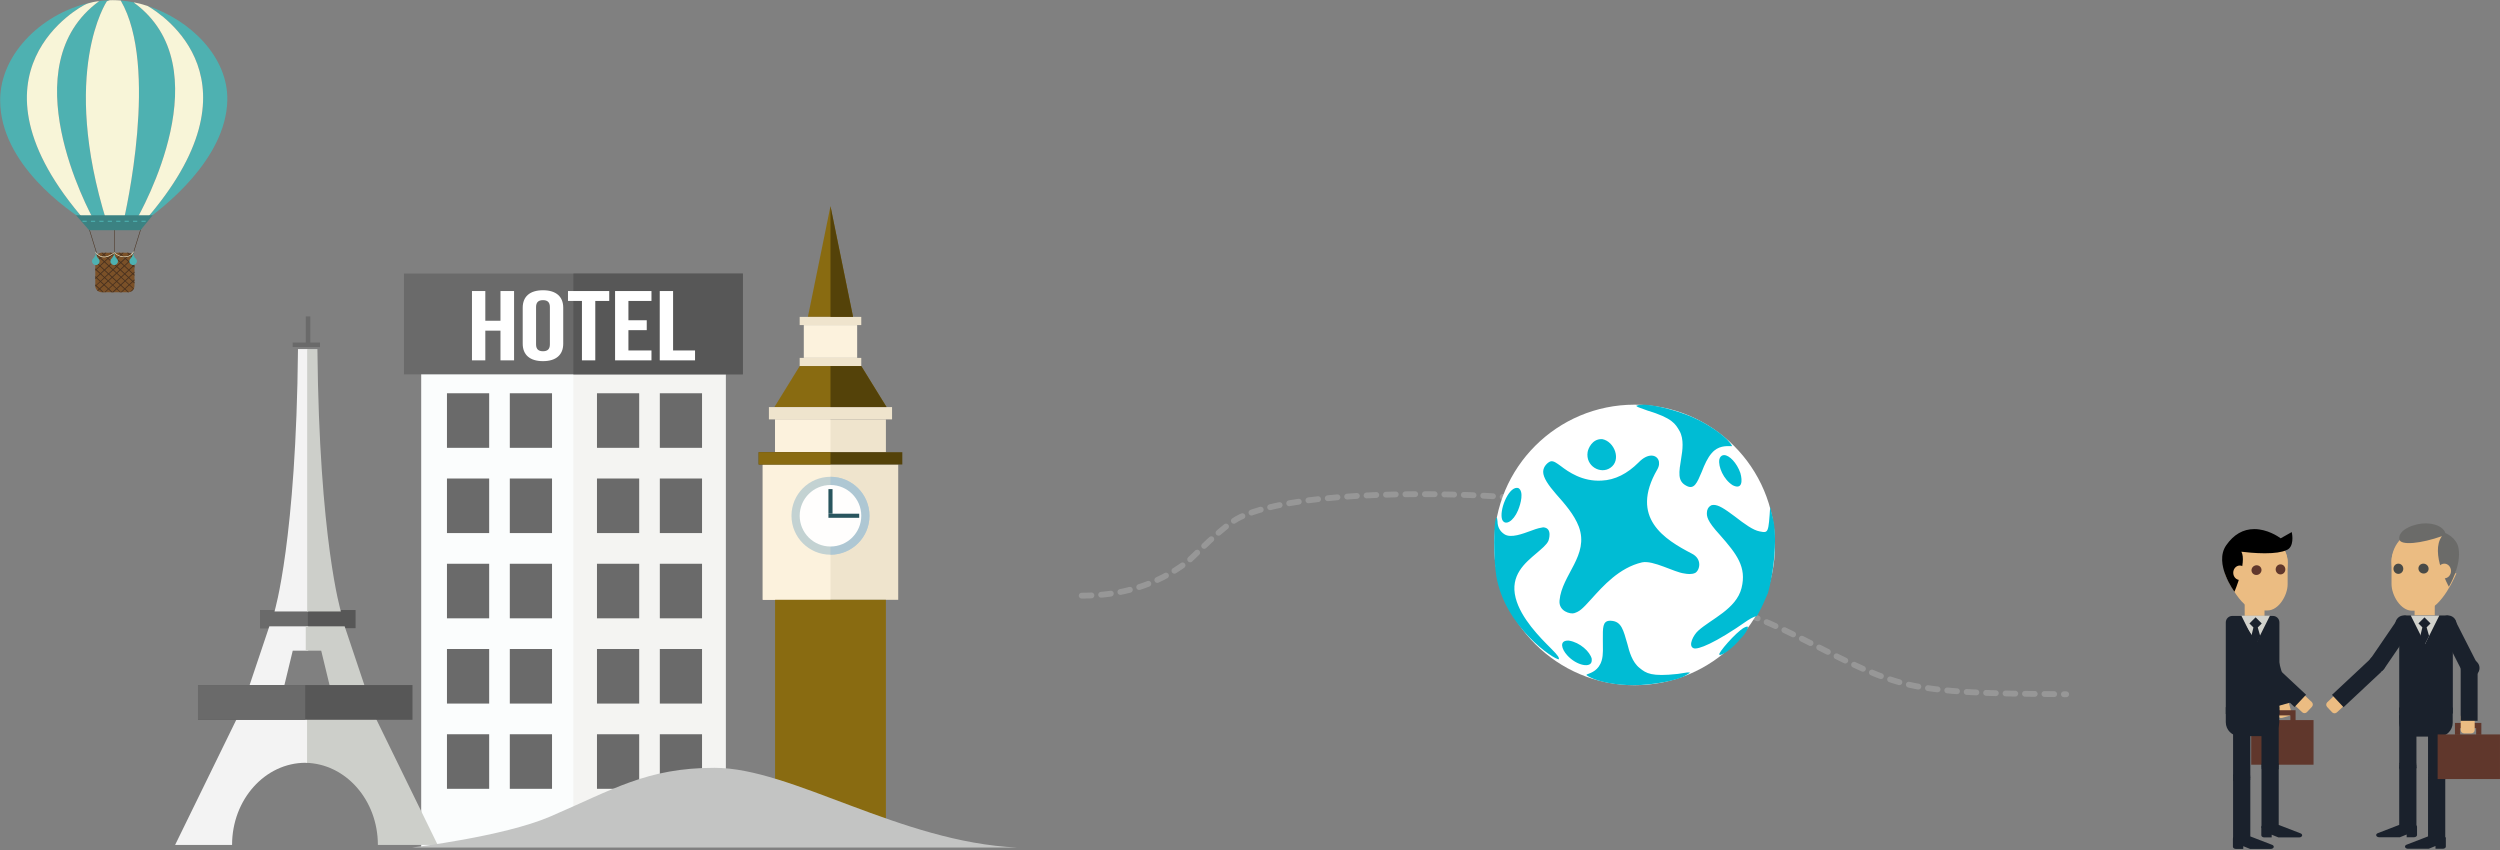 <?xml version="1.0" encoding="UTF-8"?>
<svg width="1285px" height="437px" viewBox="0 0 1285 437" version="1.1" xmlns="http://www.w3.org/2000/svg" xmlns:xlink="http://www.w3.org/1999/xlink">
    <rect x="0" y="0" width="1285" height="437" fill="#808080" stroke="none"/>
    <!-- Generator: Sketch 41.2 (35397) - http://www.bohemiancoding.com/sketch -->
    <title>Group 9</title>
    <desc>Created with Sketch.</desc>
    <defs>
        <path d="M144.364,69.752 C144.364,79.272 142.689,89.848 140.685,96.963 L140.384,97.566 C139.183,100.567 137.378,104.47 135.873,107.171 C135.573,107.774 135.269,108.37 134.969,108.673 C133.163,108.973 130.457,110.775 130.457,110.775 C113.312,122.781 104.593,126.082 102.488,125.182 C99.478,123.983 102.488,118.278 104.894,116.177 C111.511,110.172 124.444,105.07 127.15,94.262 C129.856,83.455 124.744,76.851 116.022,66.942 C109.405,59.742 109.105,57.337 109.405,54.936 C109.405,54.636 109.705,52.535 111.811,51.632 C112.146,51.56 112.484,51.522 112.833,51.522 C115.307,51.522 118.269,53.393 123.54,57.337 C128.956,61.54 133.163,64.545 136.473,65.144 C140.985,66.043 140.985,66.043 141.886,52.235 L141.886,52.535 C142.49,54.936 143.094,57.94 143.691,60.338 C144.159,63.218 144.364,66.42 144.364,69.752 L144.364,69.752 L144.364,69.752 Z M1.12819681e-11,70.875 C1.59143508e-06,66.843 0.168,62.998 0.524,60.038 C0.841,58.774 1.076,58.006 1.269,58.006 C1.445,58.006 1.587,58.622 1.728,60.038 C1.728,62.743 2.929,65.144 5.335,66.643 C8.646,68.744 14.662,66.346 18.87,64.841 C22.78,63.342 23.681,63.342 25.19,63.042 C30.298,63.342 27.896,69.947 27.896,69.947 C26.991,72.048 24.285,74.15 21.879,76.251 C15.863,81.353 8.045,87.658 11.051,99.368 C13.758,109.872 23.681,119.777 29.097,125.182 C33.308,129.385 33.308,129.985 33.308,130.887 C30.902,131.187 5.636,114.378 1.128,88.257 C0.398,83.712 9.76341267e-06,77.073 1.79702132e-10,70.876 L0,70.875 L1.12819681e-11,70.875 Z M73.01,0.599 C73.611,1.202 73.611,1.202 78.726,3.004 C91.656,6.904 93.165,9.908 95.267,13.508 C97.676,17.711 96.772,23.716 96.171,27.316 C94.966,34.823 94.065,39.326 98.877,41.727 C102.788,43.829 104.293,40.225 106.695,34.524 C108.204,30.62 109.705,27.316 111.811,24.919 C115.118,21.015 119.332,21.315 121.134,21.315 L122.339,21.315 C120.233,17.112 112.411,11.707 105.494,8.106 C97.372,3.903 84.442,0.3 77.221,0 C76.02,0 74.215,0 73.01,0.599 L73.01,0.599 Z M48.047,24.316 C46.842,31.523 54.664,36.026 59.776,32.422 C65.492,28.519 61.882,18.914 55.565,17.711 C55.42,17.705 55.275,17.701 55.137,17.698 C50.332,17.698 48.34,22.566 48.047,24.316 L48.047,24.316 Z M116.022,27.316 C116.022,27.62 115.722,27.919 115.722,28.219 C115.118,31.819 117.827,38.424 122.639,41.428 C127.451,43.829 127.751,39.326 126.546,35.123 C124.738,29.928 120.882,25.921 118.19,25.921 C117.303,25.921 116.543,26.352 116.022,27.316 L116.022,27.316 Z M74.215,29.721 C68.499,35.423 62.182,38.723 55.265,39.026 C45.337,39.626 38.123,34.524 34.209,31.523 C32.103,30.017 30.602,28.819 29.097,29.118 C27.896,29.421 25.19,31.523 25.19,34.524 C25.19,37.524 27.896,41.428 31.807,45.931 C36.318,51.036 41.13,56.435 43.532,62.743 C48.948,77.453 34.813,87.358 33.608,100.567 C33.008,106.269 39.325,107.774 41.13,107.171 C43.836,106.269 45.041,105.369 50.149,99.664 C55.865,93.36 64.287,83.755 76.02,81.054 C81.732,79.851 92.561,86.159 97.676,86.755 C99.178,87.059 101.587,87.358 103.389,86.456 C105.794,84.954 106.999,79.252 101.587,76.551 C87.749,69.347 69.403,58.237 83.838,33.321 C85.985,29.621 84.207,26.176 80.807,26.176 C78.964,26.176 76.645,27.189 74.215,29.721 L74.215,29.721 Z M4.134,59.139 C5.636,62.443 9.85,60.038 12.253,54.337 C13.758,50.733 15.263,44.732 12.556,42.93 C12.253,42.816 11.945,42.761 11.638,42.761 C7.089,42.761 2.443,54.64 4.134,59.139 L4.134,59.139 Z M55.865,120.68 C55.865,124.883 56.169,128.486 55.265,131.487 C53.76,136.589 49.852,137.788 48.347,138.391 C48.047,138.391 47.443,138.691 47.443,138.994 C51.357,141.995 60.677,143.796 68.198,144.096 C77.221,144.696 90.755,142.594 97.072,139.893 C98.277,139.29 99.782,138.391 100.682,137.788 C99.782,137.492 99.782,137.492 94.366,138.391 C80.832,139.893 78.125,138.091 74.815,135.39 C70.904,132.39 69.403,126.684 68.499,123.081 C66.396,115.877 65.492,111.371 60.08,111.075 C59.918,111.064 59.759,111.057 59.607,111.057 C55.586,111.057 55.865,114.892 55.865,120.68 L55.865,120.68 Z M128.352,114.675 C124.144,117.079 114.821,127.883 115.722,128.486 C116.923,129.385 122.639,125.182 126.847,120.08 C129.556,117.379 131.061,114.075 130.157,114.075 C129.556,114.075 128.956,114.378 128.352,114.675 L128.352,114.675 Z M37.519,128.786 C42.331,134.191 50.149,135.69 50.149,131.487 L50.149,130.588 C49.248,126.984 44.136,122.182 38.424,121.279 C38.261,121.269 38.106,121.265 37.958,121.265 C33.388,121.265 34.606,125.589 37.519,128.786 L37.519,128.786 Z" id="path-1"></path>
    </defs>
    <g id="Page-1" stroke="none" stroke-width="1" fill="none" fill-rule="evenodd">
        <g id="Group-9">
            <g id="Group">
                <path d="M43.32,2.598 C44.591,1.85 46.409,1.359 47.955,1.05 C23.293,5.709 0.081,26.764 0.081,51.502 C0.081,84.506 35.54,108.553 44.158,113.914 C-23.609,36.641 43.32,2.598 43.32,2.598" id="Fill-9" fill="#4EB1B1"></path>
                <path d="M48.773,114.157 L54.865,114.128 C30.7,36.687 54.917,0.667 54.917,0.667 C55.402,0.437 55.877,0.261 56.337,0.124 C54.061,0.197 51.779,0.415 49.502,0.78 C50.377,0.649 50.967,0.595 50.967,0.595 C5.508,33.714 45.207,107.736 48.773,114.157" id="Fill-10" fill="#4EB1B1"></path>
                <path d="M63.403,114.093 L69.481,114.064 C73.303,107.467 114.161,34.386 68.792,1.327 C68.792,1.327 68.772,1.252 69.21,1.284 C66.795,0.782 64.365,0.437 61.954,0.252 C62.012,0.278 62.068,0.3 62.068,0.3 C81.783,34.051 64.432,109.7 63.403,114.093" id="Fill-11" fill="#4EB1B1"></path>
                <path d="M74.336,113.545 C83.235,107.317 116.197,82.214 116.84,51.502 C117.305,29.358 97.805,10.158 75.811,3.038 C83.535,7.463 136.983,41.836 74.336,113.545" id="Fill-12" fill="#4EB1B1"></path>
                <path d="M48.773,114.157 C45.207,107.736 5.508,33.714 50.967,0.595 C50.967,0.595 50.377,0.649 49.502,0.78 C48.987,0.862 48.471,0.953 47.955,1.05 C46.409,1.359 44.591,1.85 43.32,2.598 C43.32,2.598 -23.609,36.641 44.158,113.914 C44.311,114.011 44.443,114.093 44.578,114.174 L48.773,114.157" id="Fill-13" fill="#F8F5D8"></path>
                <path d="M68.792,1.327 C114.161,34.386 73.303,107.467 69.481,114.064 L73.492,114.05 L73.435,114.167 C73.701,113.989 74.001,113.778 74.336,113.545 C136.983,41.836 83.535,7.463 75.811,3.038 C73.626,2.33 71.427,1.743 69.21,1.284 C68.772,1.252 68.792,1.327 68.792,1.327" id="Fill-14" fill="#F8F5D8"></path>
                <path d="M54.865,114.128 L63.403,114.093 C64.432,109.7 81.783,34.051 62.068,0.3 C62.068,0.3 62.012,0.278 61.954,0.252 C60.618,0.149 59.285,0.081 57.962,0.081 C57.42,0.081 56.878,0.108 56.337,0.124 C55.877,0.261 55.402,0.437 54.917,0.667 C54.917,0.667 30.7,36.687 54.865,114.128" id="Fill-15" fill="#F8F5D8"></path>
                <polyline id="Fill-16" fill="#47301E" points="73.579 114.259 73.305 114.259 68.178 130.745 68.457 130.745 73.598 114.216 73.579 114.259"></polyline>
                <polyline id="Fill-17" fill="#47301E" points="44.998 114.485 44.721 114.485 49.803 130.972 50.082 130.972 44.998 114.485"></polyline>
                <polygon id="Fill-18" fill="#47301E" points="58.809 130.822 59.074 130.822 59.074 114.335 58.809 114.335"></polygon>
                <polyline id="Fill-19" fill="#3B8282" points="72.207 118.328 45.801 118.328 39.098 110.657 78.48 110.657 72.207 118.328"></polyline>
                <path d="M42.401,114.024 L44.567,114.024 L44.567,113.461 L42.401,113.461 L42.401,114.024 Z M46.731,114.024 L48.896,114.024 L48.896,113.461 L46.731,113.461 L46.731,114.024 Z M51.061,114.024 L53.226,114.024 L53.226,113.461 L51.061,113.461 L51.061,114.024 Z M55.391,114.024 L57.557,114.024 L57.557,113.461 L55.391,113.461 L55.391,114.024 Z M59.722,114.024 L61.886,114.024 L61.886,113.461 L59.722,113.461 L59.722,114.024 Z M64.052,114.024 L66.216,114.024 L66.216,113.461 L64.052,113.461 L64.052,114.024 Z M68.381,114.024 L70.546,114.024 L70.546,113.461 L68.381,113.461 L68.381,114.024 Z M72.711,114.024 L74.876,114.024 L74.876,113.461 L72.711,113.461 L72.711,114.024 Z" id="Fill-20" fill="#4EB1B1"></path>
                <path d="M69.128,146.932 C69.128,148.749 67.646,150.235 65.834,150.235 L52.269,150.235 C50.458,150.235 48.975,148.749 48.975,146.932 L48.975,133.219 C48.975,131.402 50.458,129.915 52.269,129.915 L65.834,129.915 C67.646,129.915 69.128,131.402 69.128,133.219 L69.128,146.932" id="Fill-21" fill="#7B5128"></path>
                <path d="M66.265,134.248 C65.751,133.772 65.237,133.299 64.721,132.821 C65.328,132.253 65.931,131.688 66.53,131.129 C67.051,131.609 67.571,132.085 68.089,132.562 C67.487,133.12 66.877,133.682 66.265,134.248 Z M67.496,136 C67.733,136.221 67.967,136.44 68.203,136.661 C67.547,137.27 66.889,137.881 66.229,138.496 C65.578,137.89 64.923,137.281 64.264,136.668 C64.923,136.052 65.579,135.438 66.232,134.826 C66.654,135.218 67.077,135.611 67.496,136 Z M67.97,140.689 C67.531,141.096 67.089,141.502 66.649,141.909 C66.483,142.063 66.319,142.214 66.154,142.367 C65.587,141.842 65.019,141.313 64.444,140.776 C64.718,140.523 64.99,140.271 65.264,140.017 C65.593,139.713 65.924,139.409 66.253,139.104 C66.83,139.637 67.402,140.165 67.97,140.689 Z M67.976,144.649 C67.455,145.137 66.935,145.625 66.414,146.112 C65.818,145.556 65.211,144.989 64.599,144.417 C65.117,143.936 65.634,143.452 66.154,142.969 C66.77,143.536 67.379,144.096 67.976,144.649 Z M64.166,148.221 C64.151,148.207 64.137,148.195 64.123,148.181 C63.534,147.637 62.938,147.082 62.337,146.523 C62.442,146.425 62.546,146.328 62.653,146.231 C63.206,145.715 63.765,145.194 64.325,144.673 C64.942,145.241 65.553,145.802 66.155,146.355 C65.489,146.98 64.824,147.603 64.166,148.221 Z M62.105,150.152 C62.088,150.136 62.071,150.121 62.056,150.106 C61.466,149.557 60.869,148.998 60.265,148.436 C60.842,147.903 61.426,147.365 62.013,146.822 C62.619,147.379 63.218,147.931 63.808,148.476 C63.821,148.49 63.836,148.503 63.849,148.515 C63.264,149.067 62.682,149.611 62.105,150.152 Z M59.928,148.121 C59.36,147.592 58.788,147.057 58.211,146.52 C58.786,145.994 59.365,145.462 59.951,144.924 C60.531,145.457 61.106,145.987 61.677,146.512 C61.088,147.052 60.505,147.59 59.928,148.121 Z M58.11,149.791 C58.006,149.887 57.905,149.98 57.801,150.075 C57.232,149.546 56.658,149.011 56.077,148.47 C56.397,148.179 56.722,147.886 57.048,147.588 C57.336,147.323 57.629,147.054 57.922,146.788 C58.501,147.321 59.08,147.851 59.649,148.376 C59.13,148.853 58.617,149.326 58.11,149.791 Z M54.9,147.375 C54.541,147.043 54.177,146.707 53.816,146.373 C53.936,146.261 54.055,146.151 54.177,146.039 C54.659,145.595 55.148,145.141 55.64,144.688 C56.307,145.302 56.972,145.914 57.631,146.52 C57.016,147.095 56.408,147.664 55.81,148.221 C55.508,147.94 55.204,147.658 54.9,147.375 Z M53.47,146.055 C52.957,145.58 52.441,145.104 51.924,144.627 C52.265,144.318 52.609,144.006 52.956,143.69 C53.219,143.446 53.487,143.201 53.756,142.957 C54.269,143.429 54.785,143.902 55.298,144.374 C54.805,144.826 54.316,145.277 53.834,145.72 C53.712,145.832 53.592,145.943 53.47,146.055 Z M51.154,148.184 C50.637,147.703 50.12,147.223 49.601,146.739 C50.249,146.151 50.916,145.545 51.595,144.926 C52.112,145.406 52.625,145.882 53.14,146.358 C52.464,146.98 51.802,147.589 51.154,148.184 Z M50.731,143.526 C50.429,143.248 50.127,142.972 49.826,142.695 C50.173,142.371 50.523,142.045 50.878,141.716 C51.131,141.481 51.388,141.243 51.645,141.005 C52.175,141.496 52.707,141.988 53.238,142.479 C53.314,142.551 53.391,142.62 53.466,142.689 C52.853,143.261 52.248,143.825 51.656,144.379 C51.347,144.095 51.039,143.81 50.731,143.526 Z M49.647,138.544 C50.214,138.021 50.789,137.491 51.367,136.958 C51.394,136.982 51.419,137.008 51.446,137.032 C52.079,137.622 52.718,138.215 53.358,138.811 C52.784,139.348 52.213,139.88 51.651,140.406 C50.979,139.783 50.312,139.162 49.647,138.544 Z M49.553,134.702 C49.721,134.547 49.889,134.392 50.059,134.236 C50.547,133.781 51.038,133.323 51.529,132.865 C52.113,133.408 52.699,133.955 53.293,134.507 C53.311,134.524 53.33,134.542 53.349,134.56 C52.693,135.175 52.038,135.788 51.389,136.397 C50.772,135.828 50.158,135.261 49.553,134.702 Z M53.4,131.124 C53.995,131.684 54.599,132.25 55.204,132.82 C54.697,133.296 54.189,133.773 53.68,134.248 C53.662,134.232 53.644,134.215 53.627,134.197 C53.034,133.645 52.448,133.095 51.866,132.552 C52.376,132.077 52.887,131.601 53.4,131.124 Z M55.524,133.119 C55.566,133.158 55.607,133.196 55.648,133.235 C56.26,133.804 56.877,134.377 57.494,134.953 C56.982,135.427 56.475,135.9 55.968,136.372 C55.305,135.758 54.646,135.145 53.989,134.535 C54.501,134.064 55.013,133.592 55.524,133.119 Z M57.646,131.152 C58.3,131.76 58.958,132.372 59.62,132.985 C59.323,133.259 59.026,133.534 58.729,133.809 C58.425,134.091 58.122,134.372 57.818,134.654 C57.155,134.041 56.495,133.432 55.84,132.828 C56.443,132.269 57.044,131.71 57.646,131.152 Z M61.752,134.955 C61.448,135.239 61.142,135.525 60.839,135.811 C60.545,136.083 60.254,136.356 59.961,136.629 C59.359,136.074 58.757,135.519 58.157,134.966 C58.459,134.684 58.761,134.401 59.063,134.118 C59.359,133.842 59.654,133.565 59.95,133.29 C60.549,133.845 61.151,134.4 61.752,134.955 Z M62.259,131.135 C62.617,131.471 62.977,131.805 63.337,132.143 C63.578,132.364 63.817,132.587 64.059,132.81 C63.404,133.418 62.745,134.029 62.088,134.643 C61.487,134.086 60.888,133.528 60.289,132.974 C60.948,132.359 61.605,131.745 62.259,131.135 Z M62.147,138.647 C62.331,138.475 62.512,138.306 62.695,138.137 C63.111,137.749 63.526,137.358 63.94,136.971 C64.602,137.581 65.259,138.189 65.912,138.79 C65.586,139.096 65.258,139.403 64.932,139.709 C64.658,139.963 64.387,140.217 64.114,140.471 C63.463,139.867 62.808,139.257 62.147,138.647 Z M62.563,142.517 C63.076,142.04 63.592,141.566 64.11,141.087 C64.687,141.617 65.26,142.146 65.829,142.668 C65.308,143.15 64.788,143.632 64.272,144.111 C63.706,143.586 63.136,143.054 62.563,142.517 Z M61.099,143.872 C61.487,143.511 61.881,143.148 62.273,142.786 C62.851,143.318 63.426,143.846 63.995,144.368 C63.435,144.887 62.873,145.407 62.319,145.921 C62.213,146.019 62.108,146.115 62.002,146.212 C61.436,145.686 60.863,145.153 60.286,144.616 C60.558,144.368 60.827,144.12 61.099,143.872 Z M58.008,142.499 C58.131,142.387 58.254,142.273 58.377,142.159 C58.907,141.665 59.44,141.168 59.973,140.671 C60.636,141.28 61.296,141.887 61.951,142.49 C61.29,143.108 60.63,143.722 59.978,144.331 C59.326,143.723 58.669,143.113 58.008,142.499 Z M57.666,142.816 C58.328,143.428 58.989,144.037 59.644,144.641 C59.065,145.183 58.49,145.72 57.922,146.249 C57.267,145.638 56.607,145.023 55.946,144.405 C56.512,143.88 57.088,143.35 57.666,142.816 Z M55.798,141.081 C56.308,141.557 56.819,142.032 57.33,142.505 C56.752,143.038 56.176,143.567 55.608,144.089 C55.098,143.614 54.588,143.138 54.077,142.661 C54.644,142.14 55.218,141.613 55.798,141.081 Z M53.685,139.115 C54.286,139.675 54.89,140.237 55.492,140.797 C54.919,141.334 54.349,141.865 53.787,142.391 C53.712,142.32 53.637,142.251 53.562,142.18 C53.031,141.688 52.5,141.195 51.97,140.703 C52.535,140.179 53.108,139.65 53.685,139.115 Z M53.68,138.509 C53.01,137.892 52.344,137.277 51.681,136.667 C52.335,136.062 52.995,135.454 53.656,134.843 C54.315,135.451 54.977,136.063 55.64,136.679 C54.982,137.292 54.328,137.903 53.68,138.509 Z M57.628,138.514 C57.68,138.562 57.733,138.61 57.786,138.659 C57.127,139.273 56.474,139.883 55.825,140.488 C55.219,139.93 54.614,139.372 54.01,138.815 C54.662,138.212 55.319,137.604 55.981,136.991 C56.529,137.499 57.077,138.005 57.628,138.514 Z M58.107,138.36 C58.054,138.312 58.003,138.262 57.951,138.215 C57.402,137.704 56.855,137.196 56.307,136.688 C56.814,136.216 57.324,135.742 57.833,135.267 C58.43,135.824 59.03,136.381 59.629,136.938 C59.121,137.414 58.612,137.887 58.107,138.36 Z M59.642,140.366 C59.107,140.861 58.574,141.358 58.043,141.849 C57.919,141.964 57.796,142.077 57.672,142.192 C57.161,141.719 56.648,141.246 56.135,140.773 C56.423,140.506 56.715,140.241 57.006,139.973 C57.37,139.635 57.739,139.294 58.107,138.954 C58.62,139.426 59.132,139.897 59.642,140.366 Z M61.484,138.662 C60.972,139.136 60.461,139.61 59.952,140.08 C59.445,139.607 58.936,139.132 58.427,138.658 C58.936,138.189 59.445,137.717 59.956,137.243 C60.465,137.719 60.974,138.191 61.484,138.662 Z M63.781,140.782 C63.266,141.263 62.752,141.742 62.242,142.219 C61.592,141.611 60.937,141 60.279,140.387 C60.788,139.913 61.297,139.439 61.809,138.963 C62.469,139.573 63.125,140.18 63.781,140.782 Z M60.291,136.933 C60.585,136.661 60.878,136.391 61.171,136.119 C61.479,135.835 61.786,135.551 62.094,135.267 C62.605,135.739 63.115,136.21 63.626,136.68 C63.209,137.066 62.791,137.451 62.373,137.836 C62.19,138.006 62.007,138.176 61.823,138.346 C61.314,137.876 60.804,137.405 60.291,136.933 Z M64.397,133.123 C64.911,133.601 65.423,134.077 65.934,134.551 C65.277,135.157 64.616,135.767 63.953,136.378 C63.444,135.906 62.936,135.433 62.426,134.958 C63.086,134.346 63.745,133.733 64.397,133.123 Z M68.678,132.537 C68.776,132.444 68.872,132.354 68.97,132.263 C68.93,132.131 68.891,132 68.835,131.875 C68.69,132.009 68.546,132.143 68.399,132.278 C67.884,131.796 67.367,131.313 66.849,130.832 C67.031,130.661 67.21,130.495 67.39,130.326 C67.25,130.251 67.108,130.182 66.957,130.127 C66.813,130.26 66.67,130.392 66.524,130.527 C66.514,130.517 66.502,130.507 66.491,130.495 C66.283,130.304 66.076,130.111 65.869,129.919 C65.857,129.918 65.846,129.915 65.834,129.915 L65.214,129.915 C65.532,130.209 65.85,130.502 66.168,130.796 C66.179,130.806 66.19,130.817 66.201,130.826 C65.6,131.383 64.994,131.944 64.384,132.509 C64.142,132.286 63.902,132.064 63.659,131.84 C63.298,131.509 62.935,131.176 62.572,130.843 C62.906,130.531 63.236,130.224 63.566,129.915 L62.939,129.915 C62.925,129.928 62.909,129.942 62.895,129.956 C62.683,130.152 62.466,130.353 62.253,130.549 C62.022,130.338 61.793,130.127 61.563,129.915 L60.949,129.915 C61.28,130.223 61.609,130.529 61.939,130.838 C61.283,131.447 60.623,132.057 59.96,132.67 C59.297,132.058 58.635,131.447 57.979,130.843 C58.314,130.531 58.645,130.224 58.979,129.915 L58.319,129.915 C58.095,130.123 57.874,130.331 57.649,130.54 C57.42,130.329 57.198,130.124 56.97,129.915 L56.316,129.915 C56.649,130.226 56.98,130.534 57.318,130.848 C56.717,131.407 56.117,131.968 55.515,132.53 C54.903,131.964 54.295,131.404 53.694,130.849 C53.924,130.638 54.149,130.426 54.377,130.213 C54.483,130.114 54.589,130.014 54.697,129.915 L54.052,129.915 C53.825,130.127 53.597,130.338 53.369,130.549 C53.137,130.335 52.912,130.127 52.682,129.915 L52.269,129.915 C52.219,129.915 52.174,129.928 52.124,129.93 C52.441,130.225 52.755,130.521 53.076,130.821 C52.562,131.297 52.051,131.771 51.538,132.245 C51.026,131.765 50.522,131.291 50.019,130.822 C49.905,130.929 49.807,131.047 49.71,131.169 C50.203,131.628 50.698,132.09 51.201,132.558 C50.708,133.015 50.214,133.471 49.726,133.926 C49.556,134.083 49.386,134.238 49.217,134.393 C49.136,134.318 49.057,134.245 48.975,134.17 L48.975,135.237 C49.069,135.15 49.161,135.065 49.256,134.977 C49.857,135.542 50.465,136.113 51.079,136.688 C50.505,137.225 49.934,137.759 49.371,138.288 C49.326,138.248 49.281,138.206 49.237,138.165 C49.148,138.082 49.062,138.002 48.975,137.919 L48.975,138.538 C48.997,138.559 49.018,138.579 49.04,138.598 C49.018,138.619 48.997,138.64 48.975,138.659 L48.975,139.165 C49.089,139.06 49.199,138.958 49.313,138.852 C49.981,139.47 50.651,140.087 51.325,140.71 C51.069,140.949 50.814,141.189 50.56,141.423 C50.207,141.755 49.857,142.081 49.51,142.404 C49.331,142.24 49.153,142.077 48.975,141.912 L48.975,142.487 C49.05,142.558 49.123,142.627 49.198,142.696 C49.122,142.768 49.052,142.837 48.975,142.909 L48.975,143.484 C49.155,143.318 49.327,143.158 49.51,142.987 C49.809,143.267 50.108,143.545 50.409,143.825 C50.716,144.111 51.023,144.396 51.331,144.682 C50.659,145.309 50.002,145.921 49.363,146.518 C49.234,146.398 49.104,146.278 48.975,146.157 L48.975,146.777 C48.993,146.792 49.012,146.81 49.029,146.826 L49.03,146.827 C49.012,146.846 48.994,146.861 48.975,146.88 L48.975,146.932 C48.975,147.051 48.997,147.163 49.01,147.278 C49.095,147.2 49.178,147.126 49.267,147.045 C49.787,147.526 50.307,148.006 50.827,148.485 C50.53,148.757 50.249,149.015 49.961,149.281 C50.076,149.395 50.204,149.494 50.334,149.59 C50.615,149.33 50.891,149.076 51.179,148.809 C51.698,149.288 52.211,149.762 52.726,150.235 L53.36,150.235 C52.744,149.664 52.126,149.088 51.504,148.509 C52.149,147.912 52.811,147.302 53.483,146.679 C53.846,147.014 54.208,147.35 54.566,147.683 C54.87,147.967 55.174,148.251 55.475,148.533 C54.852,149.113 54.245,149.681 53.649,150.235 L54.137,150.235 C54.662,149.76 55.194,149.275 55.739,148.78 C56.262,149.27 56.781,149.755 57.295,150.235 L58.316,150.235 C58.36,150.195 58.406,150.154 58.452,150.111 C58.958,149.643 59.473,149.168 59.99,148.69 C60.558,149.211 61.119,149.727 61.673,150.235 L62.569,150.235 C63.09,149.756 63.614,149.273 64.142,148.785 C64.677,149.278 65.201,149.761 65.721,150.235 L65.834,150.235 C65.991,150.235 66.141,150.211 66.293,150.19 C65.692,149.634 65.082,149.07 64.459,148.492 C65.123,147.879 65.793,147.261 66.465,146.641 C67.141,147.261 67.803,147.871 68.456,148.467 C67.866,149.015 67.283,149.561 66.702,150.105 C67.739,149.817 68.567,149.038 68.926,148.029 C68.85,148.101 68.773,148.172 68.696,148.242 C68.051,147.642 67.394,147.027 66.723,146.401 C67.248,145.917 67.774,145.432 68.3,144.946 C68.581,145.205 68.851,145.452 69.128,145.708 L69.128,145.129 C68.955,144.969 68.791,144.816 68.615,144.654 C68.787,144.495 68.957,144.337 69.128,144.178 L69.128,143.574 C68.849,143.834 68.571,144.093 68.292,144.354 C67.696,143.8 67.089,143.237 66.478,142.668 C66.642,142.514 66.807,142.363 66.97,142.208 C67.408,141.798 67.847,141.388 68.285,140.979 C68.57,141.242 68.846,141.497 69.128,141.756 L69.128,141.215 C68.945,141.043 68.766,140.875 68.581,140.701 C68.764,140.531 68.946,140.361 69.128,140.19 L69.128,139.622 C68.842,139.885 68.558,140.147 68.271,140.411 C67.708,139.882 67.14,139.348 66.566,138.812 C67.229,138.198 67.886,137.586 68.539,136.975 C68.738,137.161 68.931,137.342 69.128,137.527 L69.128,136.899 C69.044,136.819 68.96,136.743 68.874,136.663 C68.959,136.583 69.044,136.505 69.128,136.426 L69.128,135.804 C68.931,135.987 68.737,136.167 68.538,136.351 C68.303,136.131 68.067,135.911 67.83,135.69 C67.408,135.303 66.984,134.909 66.56,134.519 C67.169,133.949 67.772,133.383 68.372,132.823 C68.625,133.056 68.876,133.286 69.128,133.518 L69.128,133.219 C69.128,133.121 69.108,133.027 69.098,132.93 C68.958,132.799 68.818,132.669 68.678,132.537 L68.678,132.537 Z" id="Fill-22" fill="#47301E"></path>
                <path d="M59.985,132.86 L59.99,132.857 C58.929,131.863 58.682,129.936 58.682,129.936 C58.788,131.284 57.445,132.809 57.445,132.809 L57.447,132.809 C57.022,133.166 56.751,133.7 56.751,134.299 C56.751,135.374 57.619,136.243 58.689,136.243 C59.757,136.243 60.624,135.374 60.624,134.299 C60.624,133.727 60.378,133.215 59.985,132.86" id="Fill-23" fill="#4EB1B1"></path>
                <path d="M50.541,132.861 L50.547,132.857 C49.487,131.863 49.239,129.936 49.239,129.936 C49.342,131.284 48.001,132.81 48.001,132.81 L48.003,132.81 C47.579,133.166 47.306,133.7 47.306,134.3 C47.306,135.375 48.176,136.243 49.245,136.243 C50.313,136.243 51.181,135.375 51.181,134.3 C51.181,133.727 50.934,133.215 50.541,132.861" id="Fill-24" fill="#4EB1B1"></path>
                <path d="M69.726,132.861 L69.731,132.858 C68.671,131.865 68.423,129.937 68.423,129.937 C68.528,131.283 67.185,132.809 67.185,132.809 L67.187,132.809 C66.763,133.167 66.491,133.7 66.491,134.3 C66.491,135.374 67.36,136.243 68.429,136.243 C69.499,136.243 70.364,135.374 70.364,134.3 C70.364,133.727 70.118,133.215 69.726,132.861" id="Fill-25" fill="#4EB1B1"></path>
                <path d="M68.539,129.257 C67.998,130.557 66.744,131.474 65.103,131.776 C62.89,132.185 60.463,131.392 58.924,129.759 L58.813,129.863 L58.723,129.742 C53.594,133.634 50.851,131.548 49.233,129.638 L49.003,129.836 C50.372,131.451 51.858,132.258 53.519,132.258 C55.102,132.258 56.845,131.522 58.8,130.058 C60.127,131.408 62.037,132.185 63.936,132.185 C64.346,132.185 64.756,132.149 65.157,132.076 C66.902,131.754 68.237,130.771 68.818,129.373 L68.539,129.257" id="Fill-26" fill="#F8F5D8"></path>
            </g>
            <g id="Group-10" transform="translate(1142, 269)">
                <g id="Group-5" transform="translate(53.675, 0)">
                    <path d="M67.126,19.948 C67,29.204 59.387,36.605 50.122,36.479 C40.857,36.353 33.449,28.748 33.575,19.492 C33.701,10.236 41.314,2.835 50.579,2.961 C59.845,3.087 67.252,10.692 67.126,19.948" id="Fill-116" fill="#EBBC82"></path>
                    <path d="M57.825,31.21 C57.825,36.996 53.129,44.886 47.338,44.886 L44.061,44.886 C38.268,44.886 33.573,36.996 33.573,31.21 L33.573,19.352 C33.573,13.567 38.268,8.877 44.061,8.877 L47.338,8.877 C53.129,8.877 57.825,13.567 57.825,19.352 L57.825,31.21" id="Fill-117" fill="#EBBC82"></path>
                    <path d="M66.933,25.644 C66.933,25.644 59.456,44.049 50.377,44.85 C41.297,45.65 50.645,26.444 50.645,26.444 L66.933,25.644" id="Fill-118" fill="#EBBC82"></path>
                    <path d="M55.792,50.803 C55.792,51.477 55.245,52.022 54.571,52.022 L46.642,52.022 C45.968,52.022 45.422,51.477 45.422,50.803 L45.422,39.685 C45.422,39.012 45.968,38.466 46.642,38.466 L54.571,38.466 C55.245,38.466 55.792,39.012 55.792,39.685 L55.792,50.803" id="Fill-119" fill="#EBBC82"></path>
                    <polygon id="Fill-121" fill="#EBBC82" points="38.51 35.507 45.987 35.507 45.987 37.641 38.51 37.641"></polygon>
                    <path d="M63.039,32.563 C63.039,32.563 53.24,15.125 59.47,6.59 C48.967,10.324 38.107,11.569 37.573,8.191 C36.755,3.021 46.152,-0.206 51.459,0.01 C60.182,0.366 61.251,4.989 61.251,4.989 C61.251,4.989 67.023,7.199 68.016,12.814 C69.617,21.883 63.039,32.563 63.039,32.563" id="Fill-122" fill="#6B6B69"></path>
                    <path d="M64.141,24.488 C64.141,26.574 62.603,28.265 60.706,28.265 C58.81,28.265 57.272,26.574 57.272,24.488 C57.272,22.403 58.81,20.713 60.706,20.713 C62.603,20.713 64.141,22.403 64.141,24.488" id="Fill-123" fill="#EBBC82"></path>
                    <path d="M34.561,23.373 C34.577,24.825 35.721,25.99 37.116,25.974 C38.511,25.957 39.628,24.767 39.611,23.314 C39.595,21.86 38.451,20.696 37.056,20.713 C35.661,20.729 34.544,21.919 34.561,23.373" id="Fill-124" fill="#494A47"></path>
                    <path d="M51.021,20.94 C49.688,20.361 48.156,20.927 47.6,22.204 C47.043,23.482 47.673,24.988 49.008,25.566 C50.342,26.146 51.874,25.579 52.43,24.302 C52.985,23.024 52.356,21.52 51.021,20.94" id="Fill-125" fill="#494A47"></path>
                    <path d="M5.471,97.18 C4.767,97.838 3.663,97.802 3.005,97.1 L0.471,94.394 C-0.188,93.691 -0.151,92.588 0.553,91.93 L5.543,87.266 C6.248,86.608 7.352,86.645 8.01,87.348 L10.544,90.052 C11.203,90.756 11.166,91.858 10.462,92.516 L5.471,97.18" id="Fill-127" fill="#EBBC82"></path>
                    <polyline id="Fill-128" fill="#1A212C" points="28.299 76.368 8.902 94.498 2.962 88.158 22.36 70.028 28.299 76.368"></polyline>
                    <path d="M29.244,69.431 C30.885,71.182 30.793,73.93 29.041,75.568 C27.288,77.206 24.537,77.115 22.897,75.364 C21.257,73.613 21.347,70.865 23.1,69.227 C24.854,67.589 27.604,67.68 29.244,69.431" id="Fill-129" fill="#1A212C"></path>
                    <polyline id="Fill-130" fill="#1A212C" points="22.711 69.721 36.657 49.316 43.837 54.213 29.89 74.619 22.711 69.721"></polyline>
                    <path d="M23.619,75.983 C21.637,74.631 21.128,71.929 22.481,69.949 C23.835,67.969 26.54,67.46 28.523,68.812 C30.504,70.165 31.014,72.866 29.66,74.846 C28.306,76.826 25.602,77.335 23.619,75.983" id="Fill-131" fill="#1A212C"></path>
                    <path d="M37.444,55.271 C35.461,53.919 34.952,51.217 36.306,49.237 C37.659,47.256 40.364,46.747 42.347,48.1 C44.329,49.453 44.839,52.154 43.484,54.134 C42.13,56.114 39.426,56.623 37.444,55.271" id="Fill-132" fill="#1A212C"></path>
                    <polygon id="Fill-133" fill="#1A212C" points="37.523 98.631 46.378 98.631 46.378 123.819 37.523 123.819"></polygon>
                    <path d="M41.951,129.175 C39.506,129.175 37.523,127.196 37.523,124.753 C37.523,122.311 39.506,120.33 41.951,120.33 C44.396,120.33 46.378,122.311 46.378,124.753 C46.378,127.196 44.396,129.175 41.951,129.175" id="Fill-134" fill="#1A212C"></path>
                    <path d="M41.951,103.53 C39.506,103.53 37.523,101.551 37.523,99.108 C37.523,96.666 39.506,94.686 41.951,94.686 C44.396,94.686 46.378,96.666 46.378,99.108 C46.378,101.551 44.396,103.53 41.951,103.53" id="Fill-135" fill="#1A212C"></path>
                    <polygon id="Fill-136" fill="#1A212C" points="37.523 125.262 46.378 125.262 46.378 156.302 37.523 156.302"></polygon>
                    <path d="M41.951,120.33 C44.396,120.33 46.378,122.311 46.378,124.753 C46.378,127.196 44.396,129.175 41.951,129.175 C39.506,129.175 37.523,127.196 37.523,124.753 C37.523,122.311 39.506,120.33 41.951,120.33" id="Fill-137" fill="#1A212C"></path>
                    <path d="M45.114,154.851 L38.285,154.851 C38.024,154.851 37.767,154.898 37.539,154.985 L26.492,159.252 C25.863,159.495 25.546,160.011 25.722,160.504 C25.898,160.997 26.522,161.342 27.237,161.342 L37.873,161.342 L41.352,159.937 L41.352,161.342 L45.114,161.342 C45.977,161.342 46.677,160.844 46.677,160.23 L46.677,155.963 C46.677,155.349 45.977,154.851 45.114,154.851" id="Fill-138" fill="#1A212C"></path>
                    <path d="M65.081,50.679 C65.081,48.836 63.585,47.343 61.741,47.343 L40.863,47.343 C39.018,47.343 37.523,48.836 37.523,50.679 L37.523,97.772 L65.081,97.772 L65.081,50.679" id="Fill-139" fill="#1A212C"></path>
                    <path d="M37.523,94.686 L37.523,102.445 C37.523,106.401 40.733,109.609 44.694,109.609 L57.841,109.609 C61.802,109.609 65.013,106.401 65.013,102.445 L65.013,94.686 L37.523,94.686" id="Fill-140" fill="#1A212C"></path>
                    <polygon id="Fill-141" fill="#1A212C" points="52.334 104.549 61.19 104.549 61.19 129.737 52.334 129.737"></polygon>
                    <path d="M56.762,135.093 C54.317,135.093 52.334,133.113 52.334,130.671 C52.334,128.229 54.317,126.248 56.762,126.248 C59.207,126.248 61.19,128.229 61.19,130.671 C61.19,133.113 59.207,135.093 56.762,135.093" id="Fill-142" fill="#1A212C"></path>
                    <path d="M56.762,109.449 C54.317,109.449 52.334,107.469 52.334,105.027 C52.334,102.584 54.317,100.604 56.762,100.604 C59.208,100.604 61.19,102.584 61.19,105.027 C61.19,107.469 59.208,109.449 56.762,109.449" id="Fill-143" fill="#1A212C"></path>
                    <polygon id="Fill-144" fill="#1A212C" points="52.334 131.18 61.19 131.18 61.19 162.22 52.334 162.22"></polygon>
                    <path d="M56.762,126.248 C59.207,126.248 61.19,128.228 61.19,130.671 C61.19,133.113 59.207,135.093 56.762,135.093 C54.317,135.093 52.334,133.113 52.334,130.671 C52.334,128.228 54.317,126.248 56.762,126.248" id="Fill-145" fill="#1A212C"></path>
                    <path d="M59.926,160.769 L53.097,160.769 C52.836,160.769 52.579,160.815 52.351,160.904 L41.303,165.171 C40.674,165.414 40.358,165.928 40.533,166.422 C40.709,166.915 41.334,167.26 42.049,167.26 L52.684,167.26 L56.164,165.855 L56.164,167.26 L59.926,167.26 C60.789,167.26 61.489,166.763 61.489,166.148 L61.489,161.882 C61.489,161.267 60.789,160.769 59.926,160.769" id="Fill-146" fill="#1A212C"></path>
                    <polyline id="Fill-147" fill="#D2D2CC" points="58.152 47.343 43.448 47.343 50.8 62.071 58.152 47.343"></polyline>
                    <polyline id="Fill-148" fill="#1A212C" points="52.878 57.89 51.605 53.458 53.625 51.44 50.512 48.329 47.397 51.44 49.419 53.458 48.295 58.159 50.512 62.604 52.878 57.89"></polyline>
                    <polygon id="Fill-149" fill="#60372C" points="57.272 108.494 89.317 108.494 89.317 131.433 57.272 131.433"></polygon>
                    <polyline id="Fill-150" fill="#60372C" points="77.067 108.711 77.067 105.246 68.83 105.246 68.83 108.711 66.159 108.711 66.159 102.577 79.739 102.577 79.739 108.711 77.067 108.711"></polyline>
                    <path d="M76.319,106.215 C76.319,107.178 75.538,107.958 74.575,107.958 L70.866,107.958 C69.902,107.958 69.121,107.178 69.121,106.215 L69.121,99.388 C69.121,98.425 69.902,97.645 70.866,97.645 L74.575,97.645 C75.538,97.645 76.319,98.425 76.319,99.388 L76.319,106.215" id="Fill-151" fill="#EBBC82"></path>
                    <polygon id="Fill-152" fill="#1A212C" points="69.121 74.96 77.814 74.96 77.814 101.495 69.121 101.495"></polygon>
                    <path d="M74.455,70.028 C76.856,70.028 78.802,71.972 78.802,74.37 C78.802,76.768 76.856,78.712 74.455,78.712 C72.055,78.712 70.108,76.768 70.108,74.37 C70.108,71.972 72.055,70.028 74.455,70.028" id="Fill-153" fill="#1A212C"></path>
                    <polyline id="Fill-154" fill="#1A212C" points="69.477 75.272 58.259 53.253 66.009 49.316 77.226 71.336 69.477 75.272"></polyline>
                    <path d="M75.439,78.241 C73.299,79.328 70.682,78.477 69.594,76.339 C68.506,74.202 69.358,71.588 71.498,70.501 C73.638,69.413 76.255,70.266 77.343,72.403 C78.431,74.54 77.579,77.154 75.439,78.241" id="Fill-155" fill="#1A212C"></path>
                    <path d="M64.578,55.556 C62.438,56.643 59.822,55.792 58.732,53.654 C57.644,51.517 58.496,48.903 60.636,47.816 C62.776,46.728 65.393,47.58 66.482,49.717 C67.57,51.854 66.718,54.469 64.578,55.556" id="Fill-156" fill="#1A212C"></path>
                </g>
                <g id="Group-3" transform="translate(0, 2.832)">
                    <g id="Group-2" transform="translate(27.521, 77.94) rotate(-15) translate(-27.521, -77.94) translate(23.021, 58.44)">
                        <path d="M8.261,37.155 C8.272,38.117 7.5,38.906 6.536,38.916 L2.827,38.958 C1.863,38.968 1.073,38.196 1.064,37.233 L0.988,30.406 C0.977,29.444 1.75,28.654 2.714,28.645 L6.421,28.603 C7.385,28.592 8.175,29.365 8.186,30.327 L8.261,37.155" id="Fill-163" fill="#EBBC82"></path>
                        <polyline id="Fill-164" fill="#1A212C" points="8.693 5.918 8.987 32.451 0.293 32.546 -4.1033843e-13 6.014 8.693 5.918"></polyline>
                        <path d="M4.299,0.987 C6.699,0.96 8.666,2.882 8.693,5.28 C8.719,7.678 6.795,9.642 4.394,9.669 C1.994,9.696 0.027,7.773 0,5.376 C-0.026,2.978 1.898,1.013 4.299,0.987" id="Fill-165" fill="#1A212C"></path>
                        <path d="M5.888,8.403 C3.644,9.252 1.134,8.124 0.283,5.881 C-0.568,3.639 0.563,1.133 2.807,0.283 C5.053,-0.567 7.562,0.562 8.413,2.805 C9.263,5.047 8.134,7.553 5.888,8.403" id="Fill-167" fill="#1A212C"></path>
                    </g>
                    <g id="Group" transform="translate(15.037, 92.84)" fill="#60372C">
                        <polygon id="Fill-196" points="0.082 5.448 32.126 5.448 32.126 28.387 0.082 28.387"></polygon>
                        <polyline id="Fill-197" points="20.223 6.515 20.223 3.049 11.986 3.049 11.986 6.515 9.314 6.515 9.314 0.38 22.894 0.38 22.894 6.515 20.223 6.515"></polyline>
                    </g>
                    <g id="Group-6">
                        <path d="M0.85,17.941 C0.974,27.043 8.46,34.32 17.57,34.196 C26.68,34.073 33.965,26.593 33.841,17.493 C33.717,8.391 26.231,1.114 17.121,1.237 C8.011,1.362 0.725,8.84 0.85,17.941" id="Fill-92" fill="#EBBC82"></path>
                        <path d="M9.996,28.484 C9.996,34.173 14.612,41.933 20.307,41.933 L23.53,41.933 C29.226,41.933 33.842,34.173 33.842,28.484 L33.842,16.825 C33.842,11.136 29.226,6.524 23.53,6.524 L20.307,6.524 C14.612,6.524 9.996,11.136 9.996,16.825 L9.996,28.484" id="Fill-93" fill="#EBBC82"></path>
                        <path d="M1.565,23.024 C1.565,23.024 8.917,41.122 17.845,41.909 C26.772,42.695 17.582,23.811 17.582,23.811 L1.565,23.024" id="Fill-94" fill="#EBBC82"></path>
                        <path d="M11.763,47.991 C11.763,48.652 12.3,49.189 12.963,49.189 L20.76,49.189 C21.422,49.189 21.959,48.652 21.959,47.991 L21.959,37.057 C21.959,36.395 21.422,35.86 20.76,35.86 L12.963,35.86 C12.3,35.86 11.763,36.395 11.763,37.057 L11.763,47.991" id="Fill-95" fill="#EBBC82"></path>
                        <path d="M32.662,20.862 C32.646,22.29 31.522,23.435 30.149,23.419 C28.778,23.404 27.681,22.233 27.696,20.805 C27.712,19.375 28.837,18.23 30.209,18.246 C31.581,18.262 32.679,19.433 32.662,20.862" id="Fill-96" fill="#60372C"></path>
                        <path d="M16.854,18.937 C18.165,18.368 19.672,18.924 20.22,20.18 C20.767,21.437 20.147,22.917 18.835,23.488 C17.523,24.058 16.017,23.499 15.47,22.244 C14.923,20.986 15.542,19.507 16.854,18.937" id="Fill-97" fill="#60372C"></path>
                        <path d="M2.289,8.419 C6.123,2.911 10.971,0.119 16.698,0.119 C23.347,0.119 28.96,3.897 30.278,4.856 L35.947,1.654 L36.086,2.37 C36.141,2.658 37.406,9.446 33.174,10.954 C30.845,12.018 27.129,12.557 22.128,12.557 C17.243,12.557 12.337,12.033 10.074,11.754 C13.036,17.112 6.51,32.338 6.51,32.338 C6.51,32.338 -4.277,17.848 2.289,8.419" id="Fill-98" fill="#000000"></path>
                        <path d="M5.887,22.565 C5.887,24.617 7.4,26.278 9.265,26.278 C11.129,26.278 12.642,24.617 12.642,22.565 C12.642,20.515 11.129,18.852 9.265,18.852 C7.4,18.852 5.887,20.515 5.887,22.565" id="Fill-99" fill="#EBBC82"></path>
                        <polygon id="Fill-100" fill="#1A212C" points="20.402 96.089 29.258 96.089 29.258 121.277 20.402 121.277"></polygon>
                        <path d="M24.83,126.313 C27.276,126.313 29.258,124.333 29.258,121.89 C29.258,119.448 27.276,117.467 24.83,117.467 C22.385,117.467 20.402,119.448 20.402,121.89 C20.402,124.333 22.385,126.313 24.83,126.313" id="Fill-101" fill="#1A212C"></path>
                        <path d="M24.811,101.161 C27.257,101.161 29.239,99.181 29.239,96.738 C29.239,94.296 27.257,92.316 24.811,92.316 C22.366,92.316 20.383,94.296 20.383,96.738 C20.383,99.181 22.366,101.161 24.811,101.161" id="Fill-102" fill="#1A212C"></path>
                        <polygon id="Fill-103" fill="#1A212C" points="20.402 122.734 29.258 122.734 29.258 153.775 20.402 153.775"></polygon>
                        <path d="M24.83,117.697 C22.385,117.697 20.402,119.678 20.402,122.12 C20.402,124.563 22.385,126.542 24.83,126.542 C27.276,126.542 29.258,124.563 29.258,122.12 C29.258,119.678 27.276,117.697 24.83,117.697" id="Fill-104" fill="#1A212C"></path>
                        <path d="M21.877,152.115 L28.706,152.115 C28.967,152.115 29.223,152.161 29.452,152.249 L40.5,156.516 C41.129,156.758 41.446,157.274 41.269,157.767 C41.093,158.26 40.469,158.606 39.753,158.606 L29.118,158.606 L25.64,157.2 L25.64,158.606 L21.877,158.606 C21.013,158.606 20.313,158.107 20.313,157.493 L20.313,153.226 C20.313,152.613 21.013,152.115 21.877,152.115" id="Fill-105" fill="#1A212C"></path>
                        <path d="M2.058,48.088 C2.058,46.246 3.554,44.752 5.399,44.752 L26.277,44.752 C28.121,44.752 29.617,46.246 29.617,48.088 L29.617,95.182 L2.058,95.182 L2.058,48.088" id="Fill-106" fill="#1A212C"></path>
                        <path d="M29.549,91.628 L29.549,99.387 C29.549,103.343 26.338,106.551 22.377,106.551 L9.229,106.551 C5.269,106.551 2.058,103.343 2.058,99.387 L2.058,91.628 L29.549,91.628" id="Fill-107" fill="#1A212C"></path>
                        <polygon id="Fill-108" fill="#1A212C" points="5.805 101.994 14.659 101.994 14.659 127.182 5.805 127.182"></polygon>
                        <path d="M10.232,132.219 C12.677,132.219 14.659,130.238 14.659,127.796 C14.659,125.354 12.677,123.373 10.232,123.373 C7.787,123.373 5.805,125.354 5.805,127.796 C5.805,130.238 7.787,132.219 10.232,132.219" id="Fill-109" fill="#1A212C"></path>
                        <path d="M10.213,107.067 C12.659,107.067 14.64,105.086 14.64,102.644 C14.64,100.202 12.659,98.221 10.213,98.221 C7.768,98.221 5.785,100.202 5.785,102.644 C5.785,105.086 7.768,107.067 10.213,107.067" id="Fill-110" fill="#1A212C"></path>
                        <polygon id="Fill-111" fill="#1A212C" points="5.804 128.639 14.659 128.639 14.659 159.68 5.804 159.68"></polygon>
                        <path d="M10.232,123.603 C7.787,123.603 5.804,125.583 5.804,128.026 C5.804,130.468 7.787,132.449 10.232,132.449 C12.677,132.449 14.659,130.468 14.659,128.026 C14.659,125.583 12.677,123.603 10.232,123.603" id="Fill-112" fill="#1A212C"></path>
                        <path d="M7.279,158.02 L14.108,158.02 C14.369,158.02 14.626,158.066 14.854,158.155 L25.901,162.422 C26.53,162.664 26.847,163.179 26.67,163.672 C26.495,164.165 25.871,164.511 25.156,164.511 L14.52,164.511 L11.041,163.106 L11.041,164.511 L7.279,164.511 C6.415,164.511 5.715,164.013 5.715,163.399 L5.715,159.132 C5.715,158.518 6.415,158.02 7.279,158.02" id="Fill-113" fill="#1A212C"></path>
                        <polyline id="Fill-114" fill="#D2D2CC" points="24.757 44.615 10.053 44.615 17.405 59.343 24.757 44.615"></polyline>
                        <polyline id="Fill-115" fill="#1A212C" points="19.786 55.197 18.49 50.684 20.547 48.629 17.377 45.462 14.205 48.629 16.263 50.684 15.119 55.472 17.377 59.998 19.786 55.197"></polyline>
                        <path d="M41.323,94.259 C42.027,94.917 43.131,94.881 43.79,94.178 L46.324,91.473 C46.982,90.77 46.946,89.667 46.242,89.009 L41.251,84.344 C40.547,83.686 39.442,83.723 38.784,84.426 L36.251,87.13 C35.592,87.834 35.629,88.937 36.332,89.595 L41.323,94.259" id="Fill-157" fill="#EBBC82"></path>
                        <polyline id="Fill-158" fill="#1A212C" points="17.982 73.451 37.379 91.581 43.319 85.24 23.921 67.11 17.982 73.451"></polyline>
                        <path d="M17.337,66.902 C15.696,68.653 15.788,71.401 17.541,73.039 C19.293,74.677 22.044,74.586 23.684,72.836 C25.325,71.084 25.234,68.337 23.481,66.699 C21.727,65.06 18.977,65.151 17.337,66.902" id="Fill-159" fill="#1A212C"></path>
                        <polyline id="Fill-160" fill="#1A212C" points="23.811 66.862 9.865 46.457 2.685 51.354 16.632 71.759 23.811 66.862"></polyline>
                        <path d="M23.014,73.394 C24.996,72.042 25.505,69.339 24.152,67.36 C22.798,65.379 20.093,64.87 18.11,66.223 C16.129,67.575 15.619,70.276 16.973,72.257 C18.327,74.237 21.031,74.746 23.014,73.394" id="Fill-161" fill="#1A212C"></path>
                        <path d="M9.071,53.028 C11.054,51.675 11.564,48.974 10.21,46.994 C8.856,45.014 6.151,44.505 4.169,45.857 C2.186,47.209 1.676,49.911 3.031,51.891 C4.385,53.871 7.089,54.381 9.071,53.028" id="Fill-162" fill="#1A212C"></path>
                    </g>
                </g>
            </g>
            <g id="Group" transform="translate(90.013, 105.634)">
                <polygon id="Fill-5" fill="#FBFDFD" points="126.483 329.711 282.95 329.711 282.95 63.318 126.483 63.318"></polygon>
                <polygon id="Fill-6" fill="#F4F4F2" points="204.715 329.711 282.95 329.711 282.95 63.318 204.715 63.318"></polygon>
                <polygon id="Fill-7" fill="#6A6A6A" points="139.724 124.549 161.423 124.549 161.423 96.504 139.724 96.504"></polygon>
                <polygon id="Fill-8" fill="#6A6A6A" points="172.03 124.549 193.727 124.549 193.727 96.504 172.03 96.504"></polygon>
                <polygon id="Fill-9" fill="#6A6A6A" points="216.832 124.549 238.532 124.549 238.532 96.504 216.832 96.504"></polygon>
                <polygon id="Fill-10" fill="#6A6A6A" points="249.137 124.549 270.834 124.549 270.834 96.504 249.137 96.504"></polygon>
                <polygon id="Fill-11" fill="#6A6A6A" points="139.724 168.367 161.423 168.367 161.423 140.321 139.724 140.321"></polygon>
                <polygon id="Fill-12" fill="#6A6A6A" points="172.03 168.367 193.727 168.367 193.727 140.321 172.03 140.321"></polygon>
                <polygon id="Fill-13" fill="#6A6A6A" points="216.832 168.367 238.532 168.367 238.532 140.321 216.832 140.321"></polygon>
                <polygon id="Fill-14" fill="#6A6A6A" points="249.137 168.367 270.834 168.367 270.834 140.321 249.137 140.321"></polygon>
                <polygon id="Fill-15" fill="#6A6A6A" points="139.724 212.185 161.423 212.185 161.423 184.137 139.724 184.137"></polygon>
                <polygon id="Fill-16" fill="#6A6A6A" points="172.03 212.185 193.727 212.185 193.727 184.137 172.03 184.137"></polygon>
                <polygon id="Fill-17" fill="#6A6A6A" points="216.832 212.185 238.532 212.185 238.532 184.137 216.832 184.137"></polygon>
                <polygon id="Fill-18" fill="#6A6A6A" points="249.137 212.185 270.834 212.185 270.834 184.137 249.137 184.137"></polygon>
                <polygon id="Fill-19" fill="#6A6A6A" points="139.724 256 161.423 256 161.423 227.955 139.724 227.955"></polygon>
                <polygon id="Fill-20" fill="#6A6A6A" points="172.03 256 193.727 256 193.727 227.955 172.03 227.955"></polygon>
                <polygon id="Fill-21" fill="#6A6A6A" points="216.832 256 238.532 256 238.532 227.955 216.832 227.955"></polygon>
                <polygon id="Fill-22" fill="#6A6A6A" points="249.137 256 270.834 256 270.834 227.955 249.137 227.955"></polygon>
                <polygon id="Fill-23" fill="#6A6A6A" points="139.724 299.818 161.423 299.818 161.423 271.773 139.724 271.773"></polygon>
                <polygon id="Fill-24" fill="#6A6A6A" points="172.03 299.818 193.727 299.818 193.727 271.773 172.03 271.773"></polygon>
                <polygon id="Fill-25" fill="#6A6A6A" points="216.832 299.818 238.532 299.818 238.532 271.773 216.832 271.773"></polygon>
                <polygon id="Fill-26" fill="#6A6A6A" points="249.137 299.818 270.834 299.818 270.834 271.773 249.137 271.773"></polygon>
                <polygon id="Fill-27" fill="#6A6A6A" points="117.611 86.784 291.824 86.784 291.824 34.967 117.611 34.967"></polygon>
                <polygon id="Fill-28" fill="#575757" points="204.715 86.784 291.824 86.784 291.824 34.967 204.715 34.967"></polygon>
                <polyline id="Fill-29" fill="#FFFFFF" points="159.439 79.589 152.581 79.589 152.581 43.961 159.439 43.961 159.439 59.232 167.231 59.232 167.231 43.961 174.217 43.961 174.217 79.589 167.231 79.589 167.231 64.323 159.439 64.323 159.439 79.589"></polyline>
                <path d="M185.521,71.397 C185.521,73.942 186.891,74.906 189.075,74.906 C191.259,74.906 192.629,73.942 192.629,71.397 L192.629,52.155 C192.629,49.611 191.259,48.644 189.075,48.644 C186.891,48.644 185.521,49.611 185.521,52.155 L185.521,71.397 Z M178.662,52.51 C178.662,46.811 182.337,43.555 189.075,43.555 C195.807,43.555 199.488,46.811 199.488,52.51 L199.488,71.041 C199.488,76.742 195.807,79.995 189.075,79.995 C182.337,79.995 178.662,76.742 178.662,71.041 L178.662,52.51 L178.662,52.51 Z" id="Fill-30" fill="#FFFFFF"></path>
                <polyline id="Fill-31" fill="#FFFFFF" points="201.932 43.961 223.133 43.961 223.133 49.049 215.964 49.049 215.964 79.589 209.105 79.589 209.105 49.049 201.932 49.049 201.932 43.961"></polyline>
                <polyline id="Fill-32" fill="#FFFFFF" points="232.995 58.976 242.413 58.976 242.413 64.066 232.995 64.066 232.995 74.501 244.843 74.501 244.843 79.589 226.135 79.589 226.135 43.961 244.843 43.961 244.843 49.049 232.995 49.049 232.995 58.976"></polyline>
                <polyline id="Fill-33" fill="#FFFFFF" points="249.094 43.961 255.951 43.961 255.951 74.501 267.24 74.501 267.24 79.589 249.094 79.589 249.094 43.961"></polyline>
                <polygon id="Fill-34" fill="#575757" points="43.645 217.256 92.752 217.256 92.752 207.915 43.645 207.915"></polygon>
                <polygon id="Fill-35" fill="#6A6A6A" points="43.645 217.256 68.199 217.256 68.199 207.915 43.645 207.915"></polygon>
                <path d="M51.081,208.664 L68.422,208.664 L68.422,73.776 L63.153,73.776 C62.248,171.878 51.081,208.664 51.081,208.664" id="Fill-36" fill="#F3F3F3"></path>
                <path d="M85.208,208.664 L67.868,208.664 L67.868,73.776 L73.137,73.776 C74.04,171.878 85.208,208.664 85.208,208.664" id="Fill-37" fill="#CDCFCA"></path>
                <path d="M102.994,263.247 L67.146,263.247 L67.146,286.455 C87.684,286.894 104.214,305.611 104.214,328.648 L134.96,328.648 L102.994,263.247" id="Fill-38" fill="#CDCFCA"></path>
                <path d="M67.077,286.433 C67.326,286.433 67.569,286.45 67.816,286.455 L67.816,263.247 L31.967,263.247 L0,328.648 L29.272,328.648 C29.272,305.333 46.2,286.433 67.077,286.433" id="Fill-39" fill="#F3F3F3"></path>
                <polyline id="Fill-41" fill="#F3F3F3" points="55.229 250.4 60.46 228.793 68.402 228.793 68.402 216.298 48.424 216.298 36.93 250.499 55.229 250.499 55.251 250.4 55.229 250.4"></polyline>
                <polyline id="Fill-40" fill="#CDCFCA" points="87.142 216.298 67.146 216.298 67.146 228.793 75.086 228.793 80.315 250.4 80.293 250.4 80.315 250.499 98.616 250.499 87.142 216.298"></polyline>
                <polygon id="Fill-42" fill="#6A6A6A" points="60.432 72.757 74.46 72.757 74.46 70.423 60.432 70.423"></polygon>
                <polygon id="Fill-43" fill="#6A6A6A" points="67.146 71.171 69.485 71.171 69.485 57.009 67.146 57.009"></polygon>
                <polygon id="Fill-45" fill="#575757" points="11.751 264.339 122.006 264.339 122.006 246.48 11.751 246.48"></polygon>
                <polygon id="Fill-46" fill="#6A6A6A" points="11.751 264.339 66.879 264.339 66.879 246.48 11.751 246.48"></polygon>
                <polygon id="Fill-47" fill="#EFE4CD" points="302.038 202.668 371.669 202.668 371.669 133.119 302.038 133.119"></polygon>
                <polygon id="Fill-48" fill="#FCF2DD" points="302.038 202.668 336.854 202.668 336.854 133.119 302.038 133.119"></polygon>
                <polygon id="Fill-49" fill="#896B11" points="308.369 329.711 365.339 329.711 365.339 202.668 308.369 202.668"></polygon>
                <polygon id="Fill-50" fill="#EFE4CD" points="308.369 126.795 365.339 126.795 365.339 109.933 308.369 109.933"></polygon>
                <polygon id="Fill-51" fill="#FCF2DD" points="308.369 126.795 336.854 126.795 336.854 109.933 308.369 109.933"></polygon>
                <polygon id="Fill-52" fill="#FCF2DD" points="323.139 78.32 350.568 78.32 350.568 61.459 323.139 61.459"></polygon>
                <polyline id="Fill-53" fill="#896B11" points="348.458 57.245 325.249 57.245 336.854 0.339 348.458 57.245"></polyline>
                <polygon id="Fill-54" fill="#EFE4CD" points="321.027 82.535 352.68 82.535 352.68 78.32 321.027 78.32"></polygon>
                <polygon id="Fill-55" fill="#EFE4CD" points="321.027 61.459 352.68 61.459 352.68 57.245 321.027 57.245"></polygon>
                <polyline id="Fill-56" fill="#896B11" points="308.021 103.612 321.027 82.535 352.68 82.535 365.686 103.612 308.021 103.612"></polyline>
                <polygon id="Fill-57" fill="#EFE4CD" points="305.203 109.933 368.503 109.933 368.503 103.612 305.203 103.612"></polygon>
                <polygon id="Fill-58" fill="#544209" points="299.928 133.119 373.779 133.119 373.779 126.795 299.928 126.795"></polygon>
                <polygon id="Fill-59" fill="#896B11" points="299.928 133.119 336.854 133.119 336.854 126.795 299.928 126.795"></polygon>
                <path d="M356.899,159.464 C356.899,148.404 347.926,139.44 336.854,139.44 C325.781,139.44 316.809,148.404 316.809,159.464 C316.809,170.522 325.781,179.486 336.854,179.486 C347.926,179.486 356.899,170.522 356.899,159.464" id="Fill-60" fill="#C3D2D2"></path>
                <path d="M356.899,159.464 C356.899,148.404 347.926,139.44 336.854,139.44 L336.854,179.486 C347.926,179.486 356.899,170.522 356.899,159.464" id="Fill-61" fill="#AEC7D3"></path>
                <path d="M352.68,159.464 C352.68,150.732 345.594,143.656 336.854,143.656 C328.113,143.656 321.027,150.732 321.027,159.464 C321.027,168.195 328.113,175.271 336.854,175.271 C345.594,175.271 352.68,168.195 352.68,159.464" id="Fill-62" fill="#FFFEFD"></path>
                <polygon id="Fill-63" fill="#29555E" points="335.798 160.517 351.624 160.517 351.624 158.409 335.798 158.409"></polygon>
                <polygon id="Fill-64" fill="#29555E" points="335.798 158.409 337.91 158.409 337.91 145.765 335.798 145.765"></polygon>
                <polyline id="Fill-65" fill="#544209" points="348.458 57.245 336.854 0.339 336.854 57.245 348.458 57.245"></polyline>
                <polyline id="Fill-66" fill="#544209" points="336.854 103.612 365.686 103.612 352.68 82.535 336.854 82.535 336.854 103.612"></polyline>
                <path d="M121.739,330.001 C121.739,330.001 168.79,324.372 192.708,314.107 C225.106,300.2 242.334,289.023 277.303,289.023 C316.903,289.023 372.7,327.27 432.868,330.001 L121.739,330.001" id="Fill-77" fill="#C3C4C3"></path>
            </g>
            <path d="M556,306.164 C576.419,306.164 594.16,300.863 610.062,289 C613.088,286.743 628.621,269.917 637.648,265.726 C668.413,251.444 747.035,253.215 775.971,255.664 C784.726,256.405 792.824,260.24 800.992,263.16 C808.577,265.871 816.173,268.723 823.149,272.528 C829.099,275.774 834.828,279.556 839.516,284.175 C842.692,287.304 844.972,291.259 846.285,295.323 C852.53,314.652 844.164,322.802 823.201,323.831 C816.825,324.143 805.265,324.907 798.066,322.272 C797.099,321.918 795.98,321.229 795.833,320.302 C794.548,312.161 816.928,308.812 818.456,308.622 C828.168,307.409 859.262,306.973 871.57,308.814 C915.343,315.363 948.088,345.935 985.181,352.767 C1008.215,357.011 1039.24,356.449 1062,356.856" id="Path-2" stroke="#979797" stroke-width="3" stroke-linecap="round" stroke-linejoin="round" stroke-dasharray="5"></path>
            <g id="Group-7" transform="translate(768, 208)">
                <ellipse id="Oval-3" fill="#FFFFFF" cx="72.182" cy="72.099" rx="72.182" ry="72.099"></ellipse>
                <mask id="mask-2" fill="white">
                    <use xlink:href="#path-1"></use>
                </mask>
                <use id="Clip-6" fill="#00BCD4" xlink:href="#path-1"></use>
            </g>
        </g>
    </g>
</svg>